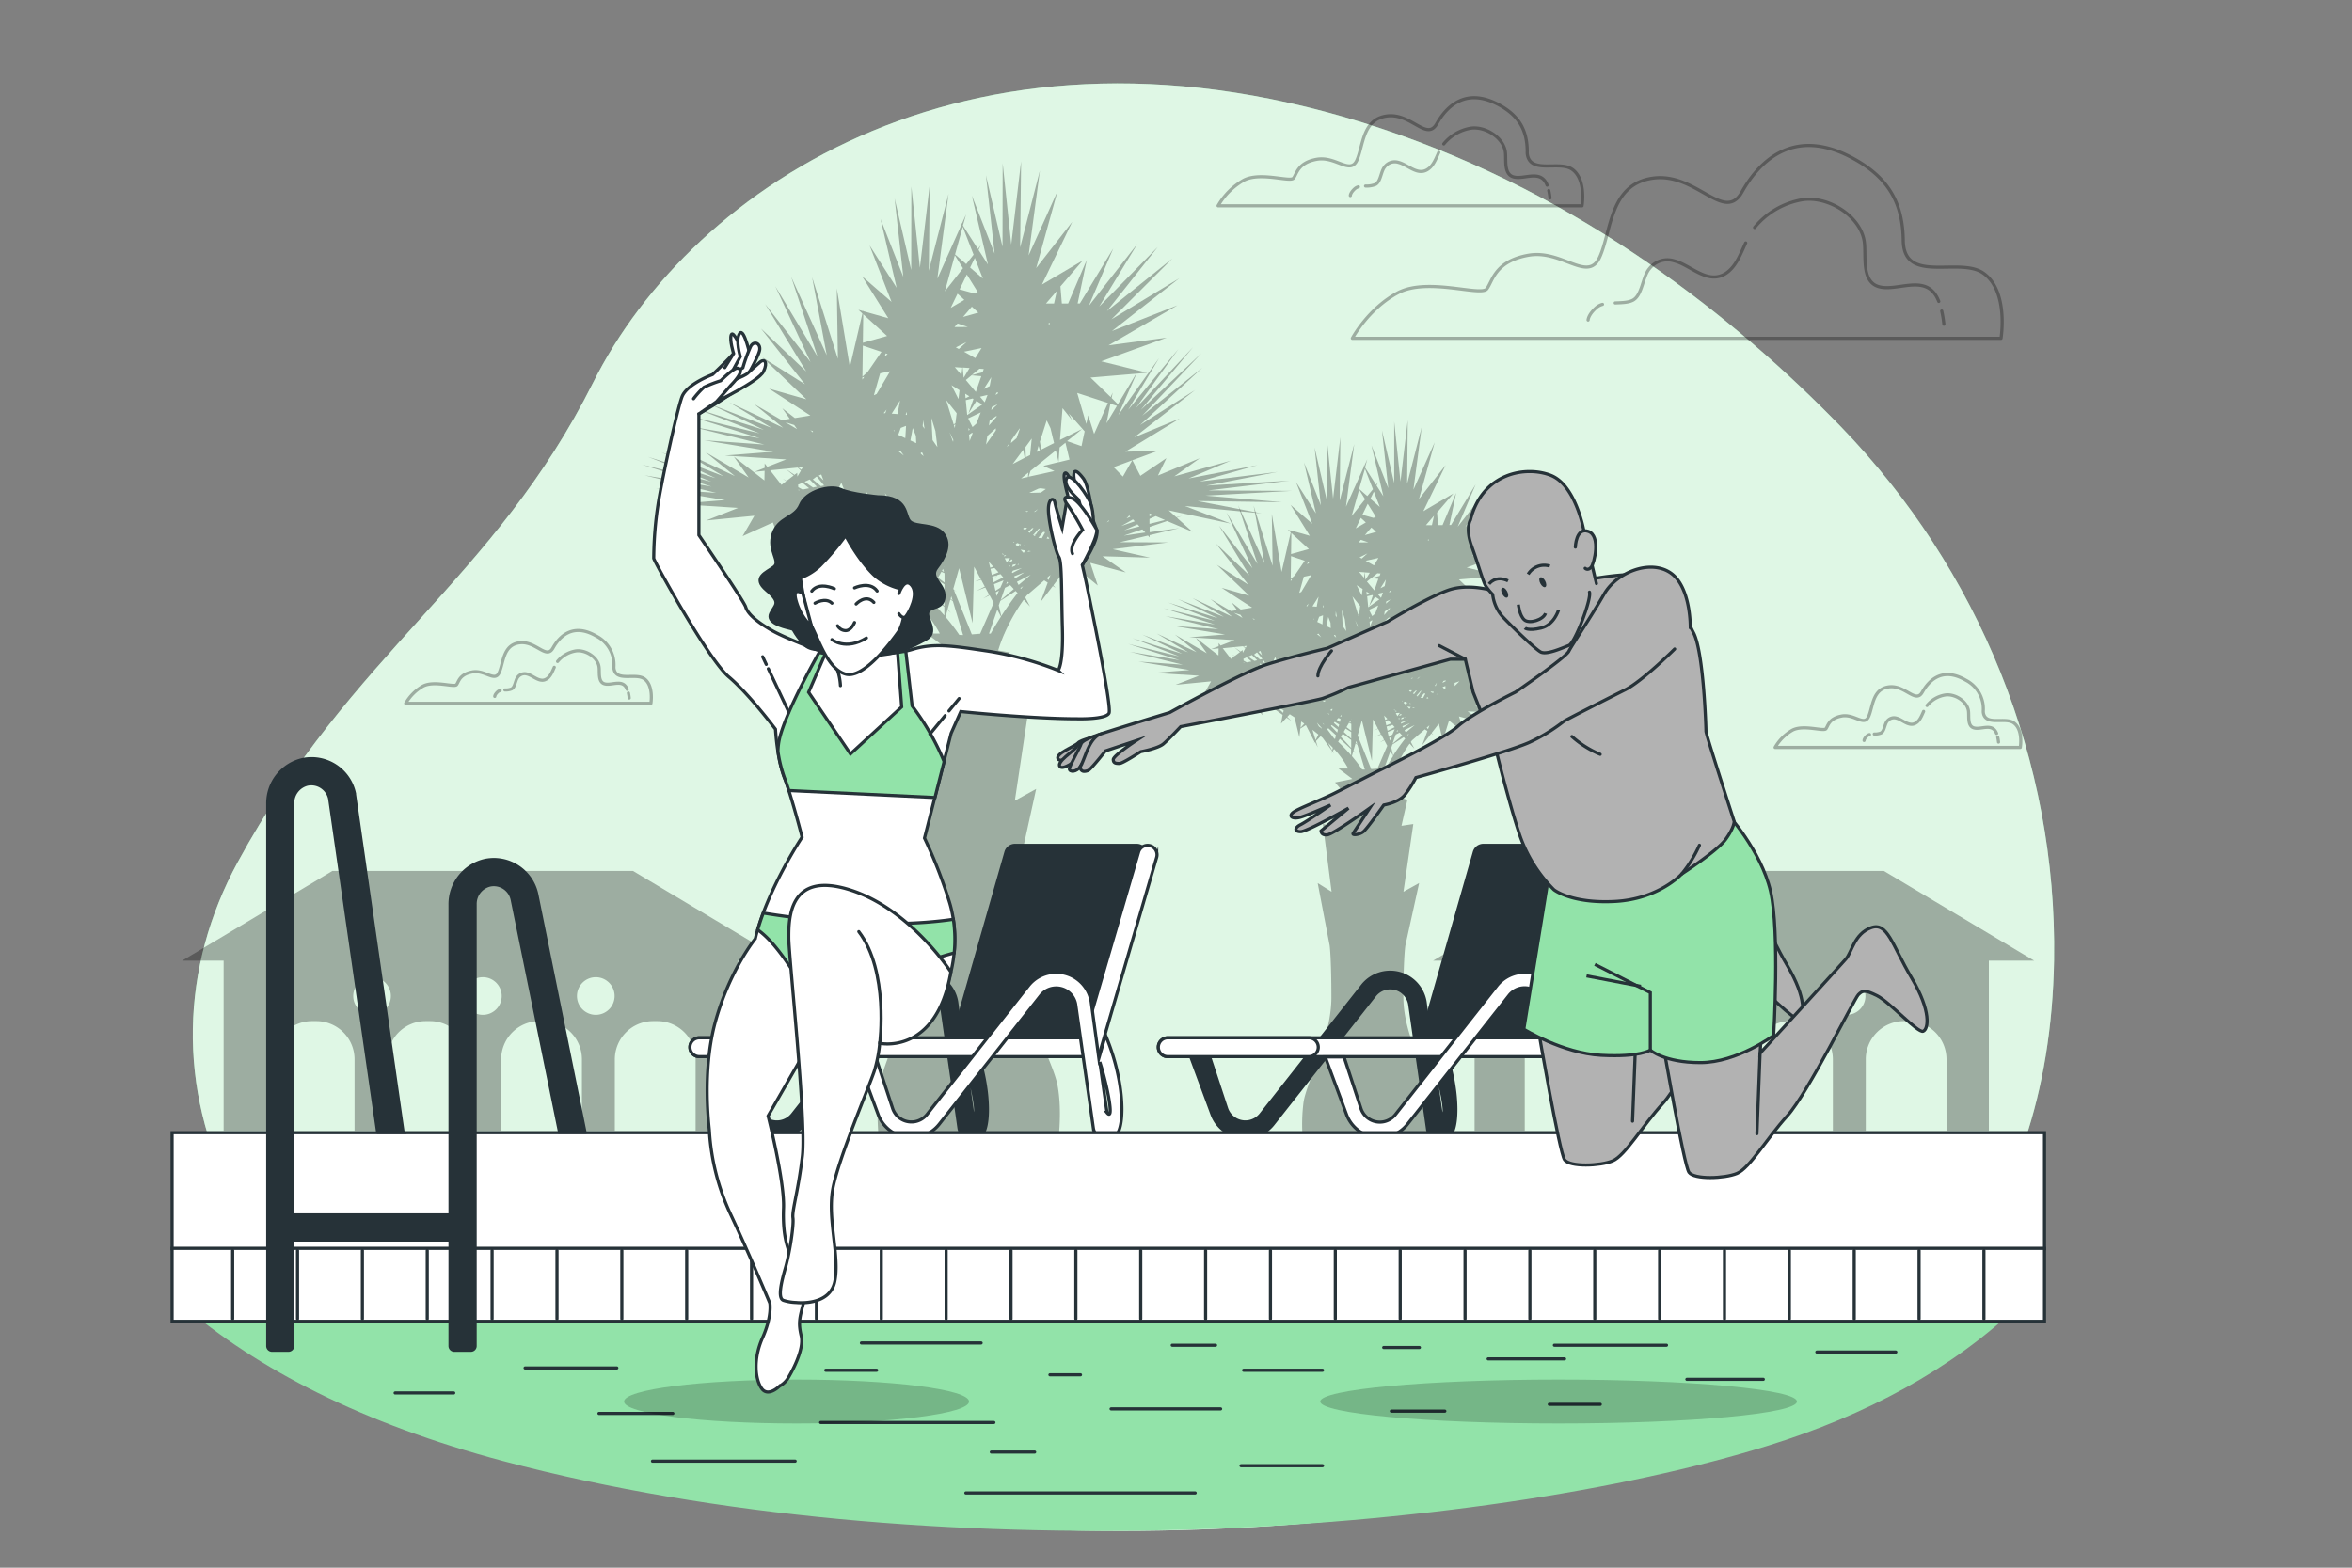 <svg xmlns="http://www.w3.org/2000/svg" viewBox="0 0 750 500"><rect x="0" y="0" width="750" height="500" fill="#808080" stroke="none"/><g id="background-simple"><path d="M655,306.18c1-63.55-24-124.57-67.89-170C553.94,102,504.79,62.42,440.47,41,311.36-2,220.68,59,189.14,122S112.26,208,75.79,275,70.86,430,190.12,466s273,24,354.83-5C605.45,439.55,653.56,392.4,655,306.18Z" style="fill:#92E3A9"></path><path d="M655,306.18c1-63.55-24-124.57-67.89-170C553.94,102,504.79,62.42,440.47,41,311.36-2,220.68,59,189.14,122S112.26,208,75.79,275,70.86,430,190.12,466s273,24,354.83-5C605.45,439.55,653.56,392.4,655,306.18Z" style="fill:#fff;opacity:0.7"></path></g><g id="Clouds"><g style="opacity:0.3"><path d="M487,49a7.62,7.62,0,0,1,0-.85c-.08-6.46-2.48-10.93-8.33-14.33-11-6.37-17.34,0-20.53,5.66S450,35.94,442.2,37s-7.43,9.55-9.55,14.15-6.72-1.41-12.74-.35-6.37,4.6-7.43,6-10.61-2.13-15.92.7a22.08,22.08,0,0,0-8.14,8.14H504.48s1.41-8.49-3.19-11.67C497.17,51.13,487.82,55.7,487,49Z" style="fill:none;stroke:#000;stroke-linecap:round;stroke-linejoin:round"></path><path d="M433.16,59.59a2.58,2.58,0,0,0-1.07.54c-1.5,1.31-1.5,2.25-1.5,2.25" style="fill:none;stroke:#000;stroke-linecap:round;stroke-linejoin:round"></path><path d="M458.79,48.6c-1,2.26-1.94,4.74-4.07,5.73-3,1.42-5.88-1.79-8.69-2.51a4,4,0,0,0-4.45,1.36c-1.26,1.44-1.28,4.72-2.95,5.64a7.51,7.51,0,0,1-3.19.51" style="fill:none;stroke:#000;stroke-linecap:round;stroke-linejoin:round"></path><path d="M493.34,59.05q-.13-.31-.27-.6c-2.23-4.46-7.51-.88-10.75-2.13-2.88-1.11-1.94-5.66-2.32-8-.75-4.61-6.54-8.12-11.06-7.42a14.09,14.09,0,0,0-8.55,5" style="fill:none;stroke:#000;stroke-linecap:round;stroke-linejoin:round"></path><path d="M494.25,63.14a19.15,19.15,0,0,0-.38-2.36" style="fill:none;stroke:#000;stroke-linecap:round;stroke-linejoin:round"></path></g><g style="opacity:0.3"><path d="M607,78.2a14,14,0,0,1-.1-1.51c-.14-11.52-4.41-19.49-14.85-25.55-19.55-11.35-30.9,0-36.57,10.09s-14.51-6.3-28.38-4.41-13.24,17-17,25.22-12-2.52-22.7-.63S476,89.61,474.12,92.13s-18.92-3.78-28.38,1.26-14.51,14.51-14.51,14.51H638.08s2.52-15.13-5.67-20.81C625.06,82,608.4,90.14,607,78.2Z" style="fill:none;stroke:#000;stroke-linecap:round;stroke-linejoin:round"></path><path d="M511,97.07a4.91,4.91,0,0,0-1.92,1c-2.67,2.34-2.67,4-2.67,4" style="fill:none;stroke:#000;stroke-linecap:round;stroke-linejoin:round"></path><path d="M556.66,77.49c-1.84,4-3.46,8.44-7.26,10.22-5.42,2.53-10.49-3.2-15.49-4.49A7.22,7.22,0,0,0,526,85.65c-2.25,2.57-2.29,8.41-5.25,10.06-1.44.8-3.57.83-5.7.91" style="fill:none;stroke:#000;stroke-linecap:round;stroke-linejoin:round"></path><path d="M618.23,96.12q-.22-.56-.48-1.08c-4-8-13.38-1.56-19.16-3.79-5.14-2-3.45-10.09-4.14-14.34-1.34-8.2-11.65-14.47-19.71-13.21a25.11,25.11,0,0,0-15.24,8.86" style="fill:none;stroke:#000;stroke-linecap:round;stroke-linejoin:round"></path><path d="M619.86,103.4a34.84,34.84,0,0,0-.69-4.2" style="fill:none;stroke:#000;stroke-linecap:round;stroke-linejoin:round"></path></g><g style="opacity:0.3"><path d="M195.77,213.1a5.17,5.17,0,0,1,0-.57,10.29,10.29,0,0,0-5.62-9.66c-7.38-4.29-11.68,0-13.82,3.82s-5.48-2.39-10.73-1.67-5,6.44-6.43,9.53-4.53-1-8.59-.23-4.29,3.1-5,4.05-7.15-1.43-10.73.48a14.87,14.87,0,0,0-5.48,5.48h78.19s.95-5.72-2.15-7.87C202.6,214.54,196.31,217.62,195.77,213.1Z" style="fill:none;stroke:#000;stroke-linecap:round;stroke-linejoin:round"></path><path d="M159.48,220.24a1.75,1.75,0,0,0-.72.36c-1,.88-1,1.51-1,1.51" style="fill:none;stroke:#000;stroke-linecap:round;stroke-linejoin:round"></path><path d="M176.75,212.83c-.69,1.52-1.31,3.2-2.74,3.87-2,1-4-1.21-5.86-1.7a2.73,2.73,0,0,0-3,.92c-.85,1-.86,3.18-2,3.8a5.2,5.2,0,0,1-2.15.34" style="fill:none;stroke:#000;stroke-linecap:round;stroke-linejoin:round"></path><path d="M200,219.87a2.87,2.87,0,0,0-.18-.4c-1.5-3-5.06-.59-7.24-1.43-1.94-.75-1.3-3.82-1.57-5.42-.5-3.11-4.4-5.47-7.45-5a9.51,9.51,0,0,0-5.76,3.35" style="fill:none;stroke:#000;stroke-linecap:round;stroke-linejoin:round"></path><path d="M200.64,222.63a13.09,13.09,0,0,0-.26-1.59" style="fill:none;stroke:#000;stroke-linecap:round;stroke-linejoin:round"></path></g><g style="opacity:0.3"><path d="M632.43,227.16a5.1,5.1,0,0,1,0-.57,10.27,10.27,0,0,0-5.61-9.66c-7.39-4.29-11.68,0-13.83,3.82s-5.48-2.39-10.72-1.67-5,6.43-6.44,9.53-4.53-1-8.58-.24-4.29,3.1-5,4.06-7.15-1.43-10.72.47a14.92,14.92,0,0,0-5.49,5.49h78.19s1-5.72-2.14-7.87C639.26,228.59,633,231.67,632.43,227.16Z" style="fill:none;stroke:#000;stroke-linecap:round;stroke-linejoin:round"></path><path d="M596.14,234.29a1.94,1.94,0,0,0-.73.37c-1,.88-1,1.51-1,1.51" style="fill:none;stroke:#000;stroke-linecap:round;stroke-linejoin:round"></path><path d="M613.4,226.89c-.69,1.52-1.3,3.19-2.74,3.86-2,1-4-1.2-5.85-1.69a2.72,2.72,0,0,0-3,.92c-.85,1-.87,3.18-2,3.8a5.17,5.17,0,0,1-2.15.34" style="fill:none;stroke:#000;stroke-linecap:round;stroke-linejoin:round"></path><path d="M636.68,233.93l-.18-.4c-1.51-3-5.06-.59-7.25-1.44-1.94-.74-1.3-3.81-1.56-5.42-.51-3.1-4.4-5.47-7.45-5a9.45,9.45,0,0,0-5.76,3.35" style="fill:none;stroke:#000;stroke-linecap:round;stroke-linejoin:round"></path><path d="M637.29,236.69a12.78,12.78,0,0,0-.26-1.59" style="fill:none;stroke:#000;stroke-linecap:round;stroke-linejoin:round"></path></g></g><g id="Trees"><path d="M492.26,212.64l20.2-1.1-19.52-.13L512,209.12l-19.58,1.17,16.77-3.22-18.38,2.27,13.62-3.85-16.18,3.13,9.93-4.19-13.25,3.72,6-4.26L481.1,208l2-4.08L477,208l-1.89-3.7-2.22,3.87L470.68,206l10.3-3.81-7.58.17,12.81-7.8-10.69,4.41,14.29-11.13L476.87,196l14.65-13.47-14.14,11.27,13.92-14.67L477,192.47l12.28-14.76L475.89,192l10-13.86-11.79,14.28,7.25-12.15-9.62,13.38,4.28-9.72,2.53-.22L467.7,181l15.38-5.54-13.65,1.8,16.23-9.41-15.41,6.05,15.84-12.41-16,9.67,14.33-14.32-15.35,12.36,11.94-15.07-13.76,14,9-14.74L464.83,168l5.72-13.5-7.84,12.93h-.52l2.15-10.25L460,167.48h-1.44l-.32-4,5.23-6.09-9.6,5.65,7.12-14.71-8.5,10.83,5-18.08-6.78,15.1,2.64-19.95-4.64,18.07L448.9,134l-2.32,19.57-2-19.12,0,19.63-3.9-16.81,2,18.43-5.35-13.65,3.79,16.22-2.18-3.41.54-1.11-.69.87-3.52-5.51.72-2.61-1,2.2-.25-.38.2.5-5.74,12.79,2.63-19.95-4.64,18.07.22-20.26-2.32,19.57-2-19.12,0,19.64-3.9-16.82,2,18.43-5.36-13.65,3.8,16.23-6.36-10,5.17,13.28-6.9-6,6.13,9.85-5.89-1.67V169l-.06.25-1.08-.3.95.86-2.92,12.61-3.12-18.51.26,16.55-6.06-19.18,3.45,18.33-8.38-18.44L401,179.9l-9.91-16.47,8.28,17.8-10.65-13.58,9.65,15.83-10.63-10.1,10.3,13.09-10-6.32,10.3,9.84-8.79-2.51,9.73,6.32-3.64.6-2.95-2.3,1.77,2.49-1.9.31-6.54-3.83,6.87,5.6-12.66-5.95,10,6-14.61-5.65,12.73,6.09-15.87-5,14.9,5.83-16.3-4,16.33,5.18-15.76-2.65,16.85,4.13-14.14-1,16.26,2.7-11.36.9,14.42.91-4.46,1.73-.62-.79,0,1-2.4.93,2.39-.23-.05,2.25-7.2-5.63,3.48,4.92-10.15-5.94,6.88,5.6-12.67-5.95,10,6-14.61-5.65L377,208.53l-15.87-5,14.9,5.83-16.3-4,16.33,5.18-15.76-2.66L377.18,212l-14.13-1,16.25,2.7-11.36.9,14.42.91-7.5,2.91,11.33-1.11-2.77,4.88,7.13-3.22,2.45,6.59,2.11-5.2,7.67,7.86-3.24-6.85,4.84,3.35-1.26,1.13,2.22-.47L409,228l-.52,2.8,1.79-1.92,1.58,1.09-1.38-1.31.8-.87,1.53,1,1.54,6.34.29-2.74,1.79-1.13,0,0,2.73,5.32L419,237l.34-.35.87,1.71-.58-2,1.5-1.56.65.56,3,4.18-.18.73.31-.55.5.69-.43-.8.42-.73a29.23,29.23,0,0,1,4.51,6.24h-3.09l4.43,3.32-5.53,1.11,3.32,3.87-5.54,1.66,1.66,8.31-3.32-.56,2.77,21.59-4.43-2.77L424,301.57s.55,3.87.55,16.6-7.75,26.57-8.86,33.21a55.5,55.5,0,0,0,0,14.39h41.82a48.52,48.52,0,0,0,0-14.39c-1.25-6.64-10-20.48-10-33.21s.63-16.6.63-16.6l4.39-19.93-5,2.77,3.14-21.59-3.77.56,1.89-8.31-6.27-1.66,3.76-3.87-2.77-.49a36.26,36.26,0,0,1,1.43-3.89l.08,0h-.06a47,47,0,0,1,4.56-8l1.49,1.62-1.12-2.13.35-.49,4.1-3.53.83.53-1.67,4.54,2.89-3.75.64.41-.52-.56,2.32-3,1.24,5.41,2-6.39,4.92,4-1.76-5.32,8.35,2.26L468,226.9l11.17.33-8.79-2,13.08-1.6-11.38,0,6.6-1.57.4.44v-.53l6.94-1.65-6.95,1V220l4.11-1.4,6,2.53-3.67-3.31,1.27-.44-1.38.35-1.79-1.62.06,0,14.56,3.09-10.8-4.13,18,1.73-15.06-2.9,19.89.27Zm-15.53,7.25-3.58.9,3.11-1.39Zm-2.4-2.57.26.28-.9.4ZM444.24,241l-.59-2.55.36-1,3.61-2.33.45.48C446.6,237.45,445.31,239.31,444.24,241Zm-5,4.14-2,.16-4.21-10.45.77.47-.83-.62-.05-.13,1.36-4.83,3.18,12.91.36-13.23,1.57,2.94-1.39.55,1.46-.43.86,1.61-2.05,1,2.15-.85.91,1.71-1.37.87,1.45-.73.95,1.79Zm-4.9.28a46,46,0,0,0-3.25-4.26l.47-1.65.83.76-.8-.87.66-2.31.58.44,2.4,7.93-.28,0Zm-21.86-33.73.76,1.91-.59,0Zm2.46,1.16.24.17.22.4-.31,0Zm1.89-.82.83,1.2h-.05l-.49-.46Zm.11,4.29-1,.45-.11-.46H417Zm0-23-.37,0,.68-.85Zm-.22,22.6.18.35-1.15-.14-.1-.41Zm3.2.6.17.25-1.25.44-.33-.84.05-.1Zm-1.05-19.1.24-.1-.05.26Zm1.09,4.81.5-.11.83,1.16Zm.61,29.45-.66-1.21,1.61,1.78-.05.09Zm1.12-1.13.5.45-.07.13Zm3.62,4.85-2.09-2.8.34-.35,2.46,2.25-.32,1.25Zm-2.08-8,.72.34-.08.15Zm3.43,9.23.58-1,3.59,3.27v2A54.26,54.26,0,0,0,426.68,236.56ZM443,196.82l0,.52-2.29,3.27.31-2Zm-1.62-.66.18-1.15,1.62-1.12v.24Zm.3,33.43-.32-1.38,1,1-.17.19Zm.12.26-.05.06v0Zm.58-.53,0,.05-.13,0Zm-2-38.62-1.11-1.31L441,189Zm-2.91,7.12.11.14-.71,1.82-.13-1.46Zm-.83-.49-.06-.61.31.38Zm.91-.83-1-2,2.94-1.4-1,2.63Zm-1.26-2.82-.33-3.51,1.63-.39.19.12-1.19,3.43,1.89-3,1.36.85Zm-2.9-11.27,1.77.12-.21,1.73Zm1.11,5.43-.26,2.07-1.64-3.26ZM433.23,173l.71-.83,2.41.81Zm1,5.14-.69-.38,2.51-1.25Zm1.6,11.61-.1-1.06,1,.62Zm2.42-1.45-2.37-2.81,1.34-1.09,2.31.2Zm-2.84-3.36,0-.06-.22-2.32,1.6.11Zm.06-6.1,4.08-.89-1.41,2.38Zm-.25-8.18,2.08-2.41,1.53,1.4Zm2.78-5.48-3.57-1,1.7-3.51,2.56,4.11Zm-2.47,1.45-3.2,1.88,1.61-3.33Zm-1.8,26.66-.3,2.36-.4.28-1.77-5.72Zm-.33,2.64-.11.86-.22-.7Zm-.46,3.64,0,.45-.83-2.26Zm-.15,37.77-.48-.43.17-.6ZM430.9,231l0,2.07-1.53-1.15.8-1.39.71.33Zm-.6-.74.25-.43.21.71Zm-1.21,2.11,1.79,1.11v2.11l-2.39-2.15Zm1.78,3.64,0,2.55L427.57,235l.6-1Zm15.06-6.92.4-.07-.2.46Zm1.08-5.64.31.11-.11.12Zm1,1.13-.43-.47.35-.34.59.19-.26.6Zm3.81-2.61-.13-.08,1.35-1.53.22,0-.85,1.28Zm.49-.16-.22.33-.26-.17Zm-.44-5.35,1-.69-.6.6Zm2.1,4.78.37-.13.14.21-.7,1.31-.83-.08Zm-.45-9.33-2.74.07,2.15-1,.5-.11,1.25.19Zm-2.05,8.35.31,0-.87,1.12-.36-.23Zm-5.91,12.61.24.27-.43.27Zm1.06-2.47,0,0v0Zm-.32,3.27.84.92-3.08,2.59,1-2.89Zm.51-2.85-.11-.2.25-.32,2.11-.62Zm1.19-1.88.21-.27.18.12Zm2.27-8.75-.46.51-.5-.32.28-.24Zm-.41-3.86.7-.14-.3.26Zm.12,8.11-.59,0,.16-.18Zm-.12,1.07-.34.51-.16,0-.62-.68Zm-.13,5.11-.16.1,0-.05Zm-.25.1-.05.09-2,1.26-.24-.46Zm1.64.52-2.84,2.39-.4-.76Zm-.72-5.39.19-.25.63.09Zm.08-17.61-1.61.35,1.72-1.38ZM448.67,224l.21.07-.37.48h0Zm-.93,4.76-.27.41-.69.27.19-.54ZM444,234.29l-1.15.73-.36-1.55,2.26-.89ZM443,235.37l.76-.39-.56,1.28Zm5.87-.77-.12-.23.64-.41C449.16,234.17,449,234.38,448.82,234.6Zm6-11.87.29-.45.35.52Zm1.33-2,.1-.15.86.05-.16.44Zm1.61-1.94-.28-.08.65-1Zm.38,2.4,0,.35-.13-.05ZM461,217l0,.26-1.05.54.33-.62Zm-1.26-17.19,3.58-2.89.53.6-.77,3.48Zm1.17,19,0,.89-.6-.19-.3-.38Zm2.94,0,0-1,1.55-.53ZM469,195.6l.91-4.6,1.55.5Zm7-11.66-4.3,7.18-1.51-1.46.25-1.26-.47,1-4.74-4.59Zm-6.65,6.88-3.26,7.28-1.36-4.33-.45,2-2.14-7.3ZM458.62,192l2.27,2.83-.81-1.6,3.23,3.63-5.24,2.65Zm-.68,9.24,1.37-1.11.95,4-2.58.64Zm-.67-36.75-.66,3h-1.9ZM455.62,172l-.12.56h0l-.21-.37Zm-.76,23,.9,1.84.84,3.5-3,1.53-.31-1.86ZM453,201l.31,1-.76.38Zm1.06,3.5,0,.07v-.08l3-2.42.66,2.75-3.58.88,2.6,1.22-6.07,1.33.44-1.37Zm-2.6-5.22-.38,3.88-1,.51-.11-2.38Zm-2,2.63.32,1.89-2.83,1.43h0Zm-2.79-2.26,1.94-2.78,0,.2-.71,2.11-1.31,1.15Zm0,28,.24.16-.12.29-.7.2Zm-.34-.22-.74,1-.5-1,1.13-.07Zm-.3-26.86v.25l-.48.42Zm-.93,26.08.32.2-.58.11,0,0Zm-.28-.19-.15.17-.21-.4Zm-.08,5.46-2.28,1.16-.31-1.34,1.08-.32-.59.77.71-.8.71-.21Zm-2.68-.57-.31-1.38.09-.1.86-.16.93,1Zm1.07-42.85.38-.09,0,.23-.56.39Zm.2,2.73v.05l-1.39,1.26.11-.7Zm-2.73-9.56h0Zm1.34,3.16-.39,2.1-1.36.68Zm-2-1.15-2.59.69,1.85-1.53,1,.07Zm.05-22-3-2.6,1.1-2.27Zm-4.74-12.19,2.55,6.55L436,158.21l-2.61-2.27Zm-1.85,6.68,1.9,3.06L431,164.61Zm-2.42,73.27-.05-.11.05-.08Zm-2.15-31.94.45,3.78-1.13-1.63-.26-5.22Zm-1,30.42-.08.33-.16-.07Zm-.27.28.18.07-.08.34-.31-.18Zm-.08,1.09-.25,1-1-.73.56-.58Zm-1.51-34.37.34,2-.43-.63Zm-.52,7.6.32,0,.32.82-.66-.55Zm.18,27.7,1.4.86-.21.81-1.5-1.35Zm1,2.52-.23.91-2-2.14.25-.26Zm-1.68-6.58-.32.59-.46-.29.58-.36Zm-1.39-29.38.71,1.82.09,1.73-1.38-.64Zm-.86,26.67-.33.36-.61-.22.46-.15ZM422,193l.07.18,0,.48-.27,0Zm-.12,3.24-.18,2.89-1.58-.73-.07-.06.59-1.62Zm-1.42-5.93-.59,3.19-1.36-.1Zm-2.33-6.88-3.17,5.35-.65.31,1.44-5.14ZM416.83,180l.22-.78.47.16Zm-5.05-10,5.59,5.12-5.68,1.59Zm-.1,7.37,4.38,1.48-3.25,4.73-1.23,1.1Zm-.1,7.46.43-.09-.43.64Zm-1.35,29h-.14l-.36-.56.46-.11Zm-.51-1.51.44.45V213h-.53Zm-.18,12.84v.07l-1.08-.48.22,0Zm-2.69-3.06.12,0,.23.1-.07.06Zm-.22-12.56L408,213h-.07l-1.85-2.23Zm-1.06,2.23.54.85-.64-.63Zm-2.6-1.09.16.21.31.81-.84-.69Zm.32,2.27h-.09l-1.58-1.08.31-.27Zm-1.37-5.34.51,1.39-1.13-1.11Zm-1.07.48,1.72,2.1-.77.16-1.91-1.57.81-.62Zm.65,4.86h-.8l-.18-.1.41-.36ZM400,197.43v.29l-.63-.49Zm-.25,11.19h0ZM397.56,206l-.35.62-.64-.52Zm-4.12-10.57,2.1.65.68,1Zm2.8,11.9-.63.48-2.06-1.4,1.87,1.55-1.66,1.26-.91-.49.82.56-1.13.87-2.64-3.41,6.48-.64.71.71-.79,1.39Zm.32,4.14,0-.22.25.17Zm1-.2-1-.56-.05-.58,1-.47,1.56,1.3Zm.45-1.83,1.19-.54,1.7,1.69-.92.19Zm5.52,12.54,2.51,1.35-.33.3-.79-.32Zm5.64,5.38-2.33-2.22c.79.44,1.62.91,2.48,1.42Zm5.54,4.76.21-2c.33.23.66.45,1,.69Zm4.8,3.94-1-3.3c.65.5,1.28,1,1.91,1.53Zm5.31,3.32L423.51,237q.78.73,1.5,1.5Zm16.55,5.77,2-5.62.86,1.62c-1,1.57-1.82,2.95-2.41,4Zm14-12.6-.43-.46.88-.75Zm14.17-13.82-.5.28.53-.54Zm5.67-.44.43.45-3.17,1.11Zm-2.14,3.82,4.33-1.48.73.78Zm6-5.23.85.36-.84.3Zm0,2.46v-1.16l1.48-.66,2.17.92Z" style="opacity:0.3"></path><path d="M384.42,158.07l27.4-1.5-26.47-.16,25.86-3.11-26.55,1.58,22.74-4.36-24.93,3.07,18.47-5.22L379,152.61l13.47-5.68-18,5,8.11-5.78-13.33,5.51,2.7-5.54-8.31,5.64-2.57-5-3,5.24-2.94-3,14-5.18-10.27.24,17.36-10.59-14.5,6,19.39-15.09-17.55,11.17,19.86-18.27-19.17,15.29,18.87-19.91-19.34,18.07,16.65-20-18.2,19.4,13.53-18.8-16,19.36,9.84-16.48-13,18.16,5.8-13.19,3.43-.3-14.66-3.64L372,107.7l-18.52,2.44,22-12.77-20.9,8.21,21.48-16.84-21.64,13.11,19.43-19.41L353,99.2l16.2-20.44-18.67,19,12.18-20-15.51,19.8L355,79.24,344.34,96.79h-.71l2.92-13.9L340.6,96.81h-2l-.45-5.46,7.11-8.26-13,7.66,9.66-20L330.42,85.5,337.22,61,328,81.46,331.6,54.4l-6.3,24.51.31-27.47L322.46,78l-2.73-25.94-.05,26.63-5.28-22.8,2.76,25L309.9,62.36l5.14,22-3-4.64.72-1.5-.93,1.19-4.77-7.48,1-3.54-1.34,3-.33-.52.26.68L298.9,88.89l3.57-27.06-6.29,24.51.3-27.47-3.15,26.54-2.72-25.93-.05,26.63L285.27,63.3l2.77,25-7.27-18.52,5.15,22-8.63-13.5,7,18-9.36-8.13,8.33,13.35-8-2.26v-.35l-.08.33-1.45-.41L275,100l-4,17.1L266.84,92l.35,22.45-8.22-26,4.67,24.86-11.35-25,8.38,25.38L247.23,91.32l11.22,24.14L244,97l13.09,21.48-14.43-13.7,14,17.76L243.13,114l14,13.35-11.92-3.4,13.2,8.58-4.95.8-4-3.12,2.39,3.38-2.58.42-8.87-5.19,9.33,7.6-17.17-8.08,13.56,8.15-19.81-7.66,17.26,8.26L222,130.3l20.21,7.9-22.11-5.43,22.16,7-21.38-3.6,22.85,5.61-19.17-1.36,22,3.66-15.41,1.22,19.57,1.23-6.06,2.36-.83-1.08,0,1.41-3.26,1.27,3.24-.32-.06,3.05L234,145.62l4.72,6.67L225,144.23l9.33,7.6-17.17-8.08,13.56,8.14-19.81-7.65,17.26,8.26-21.53-6.79,20.21,7.91-22.11-5.43,22.16,7-21.38-3.6,22.85,5.61-19.17-1.36,22,3.66-15.41,1.22L235.36,162l-10.18,4,15.38-1.51L236.79,171l9.67-4.36,3.32,8.94,2.87-7.06,10.4,10.66-4.39-9.28,6.57,4.54L263.51,176l3-.63,5,3.45-.7,3.8,2.42-2.61,2.14,1.49-1.87-1.78,1.09-1.18c.69.43,1.38.86,2.07,1.32l2.09,8.6.39-3.73,2.44-1.53,0,0,3.69,7.2-.35.67.45-.48,1.19,2.32-.79-2.73,2-2.12.87.76,4.09,5.67-.25,1,.43-.75.68.94-.6-1.08.57-1a39.92,39.92,0,0,1,6.13,8.47h-4.19l6,4.5-7.51,1.5,4.5,5.26-7.5,2.25,2.25,11.26-4.51-.75,3.76,29.28-6-3.75,5.26,27s.75,5.25.75,22.52-10.51,36-12,45,0,19.52,0,19.52h56.72s1.7-10.51,0-19.52-13.61-27.77-13.61-45,.85-22.52.85-22.52l5.95-27-6.8,3.75L328,226.13l-5.1.75,2.55-11.26-8.5-2.25,5.1-5.26-3.75-.66a47.55,47.55,0,0,1,1.94-5.27l.11-.07h-.08a62.32,62.32,0,0,1,6.18-10.86l2,2.19-1.52-2.89.48-.66,5.56-4.78,1.12.71L331.81,192l3.91-5.09.87.56-.71-.77,3.16-4.1,1.67,7.35,2.66-8.67,6.68,5.45-2.39-7.22L359,182.57l-7.43-5.16,15.16.44-11.93-2.69L372.54,173l-15.43-.07,8.94-2.12.55.59v-.72l9.41-2.24-9.42,1.3,0-1.67,5.58-1.9,8.09,3.44-5-4.5,1.72-.59-1.86.47-2.43-2.19.08,0L392.5,167l-14.65-5.61,24.45,2.35-20.42-3.94,27,.37Zm-21.07,9.84-4.86,1.21,4.23-1.89Zm-3.26-3.5.36.38-1.22.55ZM319.28,196.5l-.79-3.45.49-1.4,4.89-3.16.61.66C322.49,191.71,320.74,194.24,319.28,196.5Zm-6.73,5.62-2.66.21-5.71-14.17,1,.64-1.13-.84-.06-.17,1.85-6.56,4.3,17.51.49-18,2.13,4-1.88.75,2-.57,1.16,2.18-2.78,1.41,2.92-1.15,1.24,2.31-1.86,1.19,2-1,1.3,2.42Zm-6.65.38a63,63,0,0,0-4.4-5.77l.63-2.24,1.13,1-1.09-1.18.89-3.14.8.6,3.24,10.76-.38,0Zm-29.65-45.75,1,2.6-.8.07Zm3.34,1.58.32.22.3.55-.42,0Zm2.57-1.12,1.12,1.63h-.07l-.66-.63Zm.14,5.82-1.4.62-.15-.63h1.54Zm0-31.25-.51,0,.92-1.16ZM282,162.44l.25.47-1.56-.19-.13-.56Zm4.34.82.24.33-1.7.6-.44-1.14.06-.14Zm-1.42-25.92.33-.13-.06.35Zm1.48,6.53.68-.15,1.13,1.58Zm.83,39.95-.9-1.65,2.19,2.41-.07.13C288,184.41,287.63,184.11,287.21,183.82Zm1.51-1.55.69.63-.09.17Zm4.91,6.59-2.83-3.8.46-.48,3.35,3-.44,1.7ZM290.82,178l1,.45-.11.2Zm4.65,12.51.79-1.37,4.87,4.43,0,2.72A71.3,71.3,0,0,0,295.47,190.51Zm22.07-53.9,0,.7-3.11,4.45.42-2.72Zm-2.2-.9.24-1.56,2.2-1.51,0,.32Zm.4,45.35-.43-1.87,1.31,1.42-.22.25Zm.18.35-.08.09v-.07Zm.78-.72.06.07-.19.05ZM314,128.3l-1.49-1.77,2.4-.57ZM310,138l.15.19-.95,2.47-.19-2Zm-1.12-.67-.07-.82.41.51Zm1.24-1.12-1.39-2.77,4-1.9-1.38,3.56Zm-1.7-3.83-.46-4.76,2.22-.52.24.15-1.61,4.66,2.57-4.06,1.84,1.16Zm-3.95-15.28,2.41.16-.29,2.34Zm1.51,7.36-.35,2.81-2.22-4.42Zm-1.62-20.15,1-1.13,3.26,1.1Zm1.38,7-.94-.52,3.4-1.7ZM307.91,127l-.14-1.43,1.34.83Zm3.27-2-3.2-3.8,1.81-1.49,3.13.27Zm-3.84-4.56-.06-.07-.3-3.15,2.18.15Zm.07-8.27L313,111,311,114.22Zm-.32-11.08,2.81-3.28,2.07,1.9Zm3.76-7.45L306,92.29l2.3-4.75,3.47,5.58Zm-3.35,2-4.34,2.55,2.18-4.52Zm-2.44,36.15-.4,3.2-.55.39-2.4-7.77Zm-.45,3.59-.15,1.16-.29-.95Zm-.62,4.93-.08.62-1.12-3.07Zm-.21,51.23-.65-.58.23-.81ZM301.19,183l0,2.82-2.08-1.57,1.08-1.88,1,.45Zm-.81-1,.33-.57.29,1Zm-1.64,2.87,2.43,1.5,0,2.86-3.24-2.91Zm2.41,4.93,0,3.47-4.45-4.81.82-1.43Zm20.43-9.38.55-.1-.28.62Zm1.46-7.65.43.14-.15.17Zm1.41,1.53-.59-.64.47-.47.8.27-.35.81Zm5.16-3.55-.18-.1,1.84-2.07.29,0-1.15,1.74Zm.67-.21-.3.45-.36-.23Zm-.6-7.26,1.32-.93-.81.81Zm2.84,6.48.51-.17.19.28-1,1.79-1.12-.11Zm-.61-12.65-3.71.1,2.91-1.35.68-.14,1.7.25Zm-2.78,11.33.42,0-1.17,1.51-.49-.31Zm-8,17.11.33.36-.59.37Zm1.44-3.36,0,0,0,0Zm-.44,4.44,1.14,1.24-4.17,3.52,1.36-3.91Zm.69-3.86-.14-.28L323,182l2.87-.84Zm1.62-2.56.28-.36.25.15Zm3.08-11.87-.62.7-.68-.43.38-.33Zm-.56-5.23.95-.18-.4.35Zm.16,11-.8.06.22-.25Zm-.16,1.45-.46.69-.21,0-.85-.93Zm-.17,6.93-.22.14.05-.07Zm-.35.14-.07.13-2.66,1.7-.33-.63Zm2.22.7-3.85,3.24-.53-1Zm-1-7.31.26-.33.86.11Zm.12-23.89-2.19.48,2.33-1.88Zm-2.5,21.38.28.09-.51.65h0ZM324,179.92l-.37.55-.92.37.25-.73Zm-5,7.51-1.56,1-.48-2.12,3.05-1.2Zm-1.45,1.47,1-.53-.75,1.73Zm8-1.05-.16-.31.87-.56Zm8.19-16.09.4-.62.47.71Zm1.8-2.74.14-.21,1.16.07-.2.59Zm2.18-2.64-.37-.11.89-1.34Zm.52,3.26,0,.48-.17-.07ZM342,164l0,.35-1.43.74.45-.85Zm-1.71-23.31,4.86-3.93.72.81-1,4.72Zm1.59,25.8-.06,1.21-.81-.25-.4-.52Zm4-.05,0-1.34,2.1-.72ZM352.84,135l1.23-6.23,2.1.67Zm9.47-15.81-5.84,9.74-2-2,.34-1.71-.64,1.42-6.43-6.22Zm-9,9.33-4.42,9.87L347,132.47l-.61,2.74-2.9-9.89Zm-14.49,1.66,3.07,3.84-1.09-2.18,4.37,4.93L338,140.31Zm-.93,12.52,1.86-1.5,1.29,5.38-3.5.86ZM337,92.81l-.89,4h-2.58Zm-2.23,10.1-.17.75h0l-.29-.51Zm-1,31.17,1.21,2.49,1.14,4.75-4.1,2.07-.42-2.52Zm-2.6,8.13.42,1.39-1,.53Zm1.44,4.75,0,.09,0-.1,4.07-3.29.89,3.73-4.85,1.2,3.53,1.65L328,152.05l.6-1.87ZM329,139.87l-.53,5.27-1.37.69L327,142.6Zm-2.7,3.57.44,2.57L322.92,148h0Zm-3.78-3.06,2.64-3.77,0,.27-1,2.87-1.79,1.55Zm0,38,.34.21-.17.39-.95.28Zm-.46-.3-1,1.29-.68-1.3,1.54-.08Zm-.4-36.44,0,.35-.66.57ZM320.4,177l.43.28-.78.15,0,0Zm-.39-.25-.2.23-.28-.54Zm-.1,7.41-3.09,1.57-.42-1.82,1.47-.42-.81,1,1-1.09,1-.28Zm-3.63-.78-.43-1.87.13-.13,1.17-.21,1.26,1.37Zm1.45-58.12.51-.12,0,.31-.76.53ZM318,129v.06l-1.89,1.71.15-.94Zm-3.71-13v0h0Zm1.82,4.29-.53,2.85-1.85.92Zm-2.77-1.56-3.51.93,2.52-2.07,1.35.1Zm.08-29.88-4.06-3.52,1.49-3.08ZM307,72.34l3.46,8.89-2.36,3-3.55-3.08Zm-2.52,9.07,2.59,4.15-5.78,7.37Zm-3.28,99.37-.06-.15.06-.11Zm-2.92-43.32.63,5.13-1.54-2.22L297,133.3Zm-1.4,41.27-.11.44-.22-.09Zm-.36.38.24.09-.12.47-.41-.26Zm-.11,1.47-.35,1.35-1.31-1,.75-.79ZM294.36,134l.46,2.77-.59-.85Zm-.7,10.32.43.05.43,1.1-.89-.74Zm.23,37.56,1.9,1.17-.28,1.1-2-1.83Zm1.33,3.42-.32,1.23-2.69-2.9.34-.35Zm-2.29-8.92-.42.79-.63-.38.78-.49Zm-1.88-39.86,1,2.47.12,2.35-1.86-.86Zm-1.17,36.18-.44.49-.83-.29.62-.21Zm-.8-41.27.09.24,0,.65-.37,0Zm-.16,4.4-.24,3.92-2.14-1-.11-.09.8-2.19ZM287,127.73l-.8,4.33-1.85-.13Zm-3.16-9.32-4.3,7.25-.88.42,2-7Zm-1.72-4.69.29-1,.64.21Zm-6.85-13.5,7.59,6.94-7.71,2.16Zm-.13,10,5.94,2-4.41,6.41-1.67,1.5ZM275,120.33l.59-.12-.6.86Zm-1.83,39.37H273l-.5-.76.63-.15Zm-.69-2,.59.61,0,.28h-.72Zm-.25,17.42,0,.09-1.46-.66.3-.06Zm-3.65-4.16.17,0,.31.14-.1.09Zm-.29-17,1.83,4.65H270l-2.52-3Zm-1.44,3,.73,1.17-.88-.86Zm-3.53-1.46.22.27.41,1.11-1.13-.94Zm.44,3.08h-.13L261.48,157l.42-.37Zm-1.87-7.25.7,1.89-1.53-1.52Zm-1.45.65,2.34,2.85-1,.22-2.59-2.14,1.1-.84Zm.88,6.59h-1.08l-.24-.13.56-.5Zm-2.1-21.07v.4l-.85-.67Zm-.34,15.19h0ZM256,149l-.48.84-.87-.71Zm-5.6-14.35,2.85.9.93,1.31Zm3.8,16.15-.86.65-2.79-1.9,2.54,2.1-2.25,1.72-1.24-.68,1.12.77-1.53,1.18L245.58,150l8.8-.87,1,1L254.27,152Zm.43,5.61,0-.29.34.23Zm1.32-.26-1.4-.76-.06-.8,1.39-.62,2.12,1.76Zm.61-2.49,1.62-.73,2.31,2.29-1.26.26Zm7.49,17,3.41,1.82-.46.4-1.07-.43Zm7.65,7.29-3.16-3c1.07.59,2.2,1.24,3.36,1.93Zm7.51,6.46.29-2.72,1.33.93Zm6.52,5.33-1.29-4.46c.87.67,1.73,1.36,2.58,2.06Zm7.2,4.51-1.74-3.19c.7.67,1.38,1.35,2,2Zm22.44,7.83,2.64-7.62,1.18,2.19c-1.37,2.13-2.47,4-3.28,5.43Zm19-17.09-.58-.63,1.18-1Zm19.21-18.75-.67.39.72-.74Zm7.7-.59.58.61-4.31,1.51Zm-2.91,5.18,5.88-2,1,1Zm8.17-7.09,1.15.49-1.14.4Zm0,3.34v-1.58l2-.9,2.94,1.25Z" style="opacity:0.3"></path></g><g id="Buildings"><path d="M249.75,306.39l-47.91-28.61H106L58.1,306.39H71.31v54.28h16v-22.8a12.2,12.2,0,0,1,12.21-12.2h1.34a12.2,12.2,0,0,1,12.2,12.2v22.8h10.5v-22.8a12.2,12.2,0,0,1,12.2-12.2h1.35a12.2,12.2,0,0,1,12.2,12.2v22.8h10.5v-22.8a12.2,12.2,0,0,1,12.2-12.2h1.34a12.2,12.2,0,0,1,12.21,12.2v22.8h10.49v-22.8a12.21,12.21,0,0,1,12.21-12.2h1.34a12.21,12.21,0,0,1,12.21,12.2v22.8h13.5V306.39ZM118.64,323.67a6,6,0,1,1,6-6A6,6,0,0,1,118.64,323.67Zm35.34,0a6,6,0,1,1,6-6A6,6,0,0,1,154,323.67Zm36,0a6,6,0,1,1,6-6A6,6,0,0,1,190,323.67Z" style="opacity:0.3"></path><path d="M648.63,306.39l-47.91-28.61H504.89L457,306.39h13.21v54.28h16v-22.8a12.21,12.21,0,0,1,12.21-12.2h1.34a12.21,12.21,0,0,1,12.21,12.2v22.8h10.49v-22.8a12.21,12.21,0,0,1,12.21-12.2H536a12.21,12.21,0,0,1,12.21,12.2v22.8h10.49v-22.8a12.21,12.21,0,0,1,12.21-12.2h1.34a12.21,12.21,0,0,1,12.21,12.2v22.8h10.49v-22.8a12.2,12.2,0,0,1,12.21-12.2h1.34a12.2,12.2,0,0,1,12.2,12.2v22.8h13.5V306.39ZM517.52,323.67a6,6,0,1,1,6-6A6,6,0,0,1,517.52,323.67Zm35.33,0a6,6,0,1,1,6-6A6,6,0,0,1,552.85,323.67Zm36,0a6,6,0,1,1,6-6A6,6,0,0,1,588.85,323.67Z" style="opacity:0.3"></path></g><g id="Chairs"><path d="M459,330.16l-2.13,7.37-2.44-18a11.3,11.3,0,0,0-20-5.17l-32.36,41.07a6.32,6.32,0,0,1-10.92-1.82l-5.43-16.51h-6l6.72,18.16A11.31,11.31,0,0,0,406,358.51l32.37-41.06a6.3,6.3,0,0,1,11.15,2.83l5.65,39.52a4.22,4.22,0,0,0,3.31,3.47,3.94,3.94,0,0,0,.9.1,4.14,4.14,0,0,0,3.46-1.85C465.2,358,465,344.39,459,330.16Zm.49,24.71-2.31-16.16C459.43,345.72,462,358,459.49,354.87Z" style="fill:#263238;stroke:#263238;stroke-miterlimit:10"></path><path d="M497.42,334H452.36l17.77-62.2a3,3,0,0,1,2.89-2.18h38.81a3,3,0,0,1,2.89,3.83Z" style="fill:#263238;stroke:#263238;stroke-miterlimit:10"></path><path d="M512.44,271.79,495.15,331H372.36a3,3,0,0,0-3,3h0a3,3,0,0,0,3,3H499.68l18.52-63.54a3,3,0,0,0-2.88-3.84h0A3,3,0,0,0,512.44,271.79Z" style="fill:#fff;stroke:#263238;stroke-miterlimit:10"></path><path d="M417.37,331h-45a3,3,0,0,0-3,3h0a3,3,0,0,0,3,3h45a3,3,0,0,0,3-3h0A3,3,0,0,0,417.37,331Z" style="fill:#fff;stroke:#263238;stroke-miterlimit:10"></path><path d="M501.9,330.16l-2.13,7.37-2.44-18a11.3,11.3,0,0,0-20-5.17L445,355.42A6.33,6.33,0,0,1,434,353.6l-5.42-16.51h-6l6.72,18.16a11.31,11.31,0,0,0,19.56,3.26l32.37-41.06a6.3,6.3,0,0,1,11.15,2.83L498,359.8a4.22,4.22,0,0,0,3.31,3.47,3.94,3.94,0,0,0,.9.1,4.11,4.11,0,0,0,3.45-1.85C508.09,358,507.89,344.39,501.9,330.16Zm.48,24.71-2.31-16.16C502.33,345.72,504.84,358,502.38,354.87Z" style="fill:#fff;stroke:#263238;stroke-miterlimit:10"></path><path d="M309.63,330.16l-2.13,7.37-2.44-18a11.3,11.3,0,0,0-20-5.17l-32.36,41.07a6.32,6.32,0,0,1-10.92-1.82l-5.43-16.51h-6L237,355.25a11.31,11.31,0,0,0,19.56,3.26L289,317.45a6.3,6.3,0,0,1,11.15,2.83l5.65,39.52a4.22,4.22,0,0,0,3.31,3.47,3.94,3.94,0,0,0,.9.1,4.11,4.11,0,0,0,3.45-1.85C315.82,358,315.62,344.39,309.63,330.16Zm.48,24.71-2.31-16.16C310.06,345.72,312.57,358,310.11,354.87Z" style="fill:#263238;stroke:#263238;stroke-miterlimit:10"></path><path d="M348,334H303l17.77-62.2a3,3,0,0,1,2.89-2.18h38.81a3,3,0,0,1,2.88,3.83Z" style="fill:#263238;stroke:#263238;stroke-miterlimit:10"></path><path d="M363.07,271.79,345.78,331H223a3,3,0,0,0-3,3h0a3,3,0,0,0,3,3H350.31l18.52-63.54a3,3,0,0,0-2.88-3.84h0A3,3,0,0,0,363.07,271.79Z" style="fill:#fff;stroke:#263238;stroke-miterlimit:10"></path><path d="M268,331H223a3,3,0,0,0-3,3h0a3,3,0,0,0,3,3h45a3,3,0,0,0,3-3h0A3,3,0,0,0,268,331Z" style="fill:#fff;stroke:#263238;stroke-miterlimit:10"></path><path d="M352.53,330.16l-2.13,7.37-2.44-18a11.3,11.3,0,0,0-20-5.17l-32.37,41.07a6.32,6.32,0,0,1-10.92-1.82l-5.43-16.51h-6l6.71,18.16a11.32,11.32,0,0,0,19.57,3.26l32.37-41.06A6.3,6.3,0,0,1,343,320.28l5.65,39.52a4.22,4.22,0,0,0,3.3,3.47,4.15,4.15,0,0,0,4.36-1.75C358.72,358,358.52,344.39,352.53,330.16Zm.48,24.71-2.31-16.16C353,345.72,355.47,358,353,354.87Z" style="fill:#fff;stroke:#263238;stroke-miterlimit:10"></path></g><g id="Pool"><path d="M58,416c23.84,20.58,57.72,38.12,102.48,50,135.64,36,310.52,24,403.57-5,30.57-9.53,58.36-24.14,80-45Z" style="fill:#92E3A9"></path><line x1="167.44" y1="436.3" x2="196.69" y2="436.3" style="fill:none;stroke:#263238;stroke-linecap:round;stroke-miterlimit:10"></line><line x1="191" y1="450.8" x2="214.56" y2="450.8" style="fill:none;stroke:#263238;stroke-linecap:round;stroke-miterlimit:10"></line><line x1="126" y1="444.27" x2="144.69" y2="444.27" style="fill:none;stroke:#263238;stroke-linecap:round;stroke-miterlimit:10"></line><line x1="274.68" y1="428.33" x2="312.86" y2="428.33" style="fill:none;stroke:#263238;stroke-linecap:round;stroke-miterlimit:10"></line><line x1="263.31" y1="437.03" x2="279.55" y2="437.03" style="fill:none;stroke:#263238;stroke-linecap:round;stroke-miterlimit:10"></line><line x1="261.68" y1="453.69" x2="316.93" y2="453.69" style="fill:none;stroke:#263238;stroke-linecap:round;stroke-miterlimit:10"></line><line x1="316.11" y1="463.12" x2="329.93" y2="463.12" style="fill:none;stroke:#263238;stroke-linecap:round;stroke-miterlimit:10"></line><line x1="334.8" y1="438.48" x2="344.55" y2="438.48" style="fill:none;stroke:#263238;stroke-linecap:round;stroke-miterlimit:10"></line><line x1="354.3" y1="449.35" x2="389.23" y2="449.35" style="fill:none;stroke:#263238;stroke-linecap:round;stroke-miterlimit:10"></line><line x1="396.55" y1="437.03" x2="421.73" y2="437.03" style="fill:none;stroke:#263238;stroke-linecap:round;stroke-miterlimit:10"></line><line x1="373.8" y1="429.05" x2="387.61" y2="429.05" style="fill:none;stroke:#263238;stroke-linecap:round;stroke-miterlimit:10"></line><line x1="441.23" y1="429.78" x2="452.61" y2="429.78" style="fill:none;stroke:#263238;stroke-linecap:round;stroke-miterlimit:10"></line><line x1="443.67" y1="450.07" x2="460.73" y2="450.07" style="fill:none;stroke:#263238;stroke-linecap:round;stroke-miterlimit:10"></line><line x1="395.73" y1="467.47" x2="421.73" y2="467.47" style="fill:none;stroke:#263238;stroke-linecap:round;stroke-miterlimit:10"></line><line x1="495.66" y1="429.05" x2="531.41" y2="429.05" style="fill:none;stroke:#263238;stroke-linecap:round;stroke-miterlimit:10"></line><line x1="474.54" y1="433.4" x2="498.91" y2="433.4" style="fill:none;stroke:#263238;stroke-linecap:round;stroke-miterlimit:10"></line><line x1="494.04" y1="447.9" x2="510.29" y2="447.9" style="fill:none;stroke:#263238;stroke-linecap:round;stroke-miterlimit:10"></line><line x1="537.91" y1="439.92" x2="562.28" y2="439.92" style="fill:none;stroke:#263238;stroke-linecap:round;stroke-miterlimit:10"></line><line x1="604.53" y1="431.23" x2="579.35" y2="431.23" style="fill:none;stroke:#263238;stroke-linecap:round;stroke-miterlimit:10"></line><line x1="208.06" y1="466.02" x2="253.56" y2="466.02" style="fill:none;stroke:#263238;stroke-linecap:round;stroke-miterlimit:10"></line><line x1="381.11" y1="476.16" x2="307.99" y2="476.16" style="fill:none;stroke:#263238;stroke-linecap:round;stroke-miterlimit:10"></line><rect x="54.88" y="361.25" width="597.07" height="37.02" style="fill:#fff;stroke:#263238;stroke-linecap:round;stroke-miterlimit:10"></rect><rect x="54.88" y="398.16" width="597.07" height="23.26" style="fill:#fff;stroke:#263238;stroke-linecap:round;stroke-miterlimit:10"></rect><line x1="74.19" y1="420.64" x2="74.19" y2="398.85" style="fill:#fff;stroke:#263238;stroke-linecap:round;stroke-miterlimit:10"></line><line x1="94.87" y1="420.64" x2="94.87" y2="398.85" style="fill:#fff;stroke:#263238;stroke-linecap:round;stroke-miterlimit:10"></line><line x1="115.56" y1="420.64" x2="115.56" y2="398.85" style="fill:#fff;stroke:#263238;stroke-linecap:round;stroke-miterlimit:10"></line><line x1="136.24" y1="420.64" x2="136.24" y2="398.85" style="fill:#fff;stroke:#263238;stroke-linecap:round;stroke-miterlimit:10"></line><line x1="156.92" y1="420.64" x2="156.92" y2="398.85" style="fill:#fff;stroke:#263238;stroke-linecap:round;stroke-miterlimit:10"></line><line x1="177.61" y1="420.64" x2="177.61" y2="398.85" style="fill:#fff;stroke:#263238;stroke-linecap:round;stroke-miterlimit:10"></line><line x1="198.29" y1="420.64" x2="198.29" y2="398.85" style="fill:#fff;stroke:#263238;stroke-linecap:round;stroke-miterlimit:10"></line><line x1="218.97" y1="420.64" x2="218.97" y2="398.85" style="fill:#fff;stroke:#263238;stroke-linecap:round;stroke-miterlimit:10"></line><line x1="239.65" y1="420.64" x2="239.65" y2="398.85" style="fill:#fff;stroke:#263238;stroke-linecap:round;stroke-miterlimit:10"></line><line x1="260.34" y1="420.64" x2="260.34" y2="398.85" style="fill:#fff;stroke:#263238;stroke-linecap:round;stroke-miterlimit:10"></line><line x1="281.02" y1="420.64" x2="281.02" y2="398.85" style="fill:#fff;stroke:#263238;stroke-linecap:round;stroke-miterlimit:10"></line><line x1="301.7" y1="420.64" x2="301.7" y2="398.85" style="fill:#fff;stroke:#263238;stroke-linecap:round;stroke-miterlimit:10"></line><line x1="322.39" y1="420.64" x2="322.39" y2="398.85" style="fill:#fff;stroke:#263238;stroke-linecap:round;stroke-miterlimit:10"></line><line x1="343.07" y1="420.64" x2="343.07" y2="398.85" style="fill:#fff;stroke:#263238;stroke-linecap:round;stroke-miterlimit:10"></line><line x1="363.75" y1="420.64" x2="363.75" y2="398.85" style="fill:#fff;stroke:#263238;stroke-linecap:round;stroke-miterlimit:10"></line><line x1="384.44" y1="420.64" x2="384.44" y2="398.85" style="fill:#fff;stroke:#263238;stroke-linecap:round;stroke-miterlimit:10"></line><line x1="405.12" y1="420.64" x2="405.12" y2="398.85" style="fill:#fff;stroke:#263238;stroke-linecap:round;stroke-miterlimit:10"></line><line x1="425.8" y1="420.64" x2="425.8" y2="398.85" style="fill:#fff;stroke:#263238;stroke-linecap:round;stroke-miterlimit:10"></line><line x1="446.49" y1="420.64" x2="446.49" y2="398.85" style="fill:#fff;stroke:#263238;stroke-linecap:round;stroke-miterlimit:10"></line><line x1="467.17" y1="420.64" x2="467.17" y2="398.85" style="fill:#fff;stroke:#263238;stroke-linecap:round;stroke-miterlimit:10"></line><line x1="487.85" y1="420.64" x2="487.85" y2="398.85" style="fill:#fff;stroke:#263238;stroke-linecap:round;stroke-miterlimit:10"></line><line x1="508.54" y1="420.64" x2="508.54" y2="398.85" style="fill:#fff;stroke:#263238;stroke-linecap:round;stroke-miterlimit:10"></line><line x1="529.22" y1="420.64" x2="529.22" y2="398.85" style="fill:#fff;stroke:#263238;stroke-linecap:round;stroke-miterlimit:10"></line><line x1="549.9" y1="420.64" x2="549.9" y2="398.85" style="fill:#fff;stroke:#263238;stroke-linecap:round;stroke-miterlimit:10"></line><line x1="570.58" y1="420.64" x2="570.58" y2="398.85" style="fill:#fff;stroke:#263238;stroke-linecap:round;stroke-miterlimit:10"></line><line x1="591.27" y1="420.64" x2="591.27" y2="398.85" style="fill:#fff;stroke:#263238;stroke-linecap:round;stroke-miterlimit:10"></line><line x1="611.95" y1="420.64" x2="611.95" y2="398.85" style="fill:#fff;stroke:#263238;stroke-linecap:round;stroke-miterlimit:10"></line><line x1="632.63" y1="420.64" x2="632.63" y2="398.85" style="fill:#fff;stroke:#263238;stroke-linecap:round;stroke-miterlimit:10"></line><path d="M146,395.49H90.09a4,4,0,0,1,0-8H146a4,4,0,0,1,0,8Z" style="fill:#263238;stroke:#263238;stroke-linecap:round;stroke-miterlimit:10"></path><path d="M171.19,285.33a14,14,0,0,0-16.43-10.92,14.28,14.28,0,0,0-11.25,14.13V429.3a1.36,1.36,0,0,0,1.36,1.36h5.28a1.36,1.36,0,0,0,1.36-1.36V288.41a6.19,6.19,0,0,1,4.82-6.16,6,6,0,0,1,7,4.68l15.1,74.16a0,0,0,0,0,.05,0h8.05a0,0,0,0,0,0-.06Z" style="fill:#263238;stroke:#263238;stroke-linecap:round;stroke-miterlimit:10"></path><path d="M93.34,429.3V256.24a6.19,6.19,0,0,1,4.77-6.15,6,6,0,0,1,7,4.57l15.31,106.42a0,0,0,0,0,.05.05h8a.06.06,0,0,0,.06-.06L113.05,253.39l0-.23a14,14,0,0,0-16.43-10.92,14.27,14.27,0,0,0-11.24,14.14V429.3a1.36,1.36,0,0,0,1.36,1.36H92A1.36,1.36,0,0,0,93.34,429.3Z" style="fill:#263238;stroke:#263238;stroke-linecap:round;stroke-miterlimit:10"></path></g><g id="character-2"><ellipse cx="497" cy="447" rx="76" ry="7" style="opacity:0.2"></ellipse><path d="M490.58,328.58s6.67,39,8.33,41.33,11.34,2,15.34.34,9.33-11,16-18.34,21.33-37.33,22.66-38.66,2-1.67,6,.33,13,12,14.67,11.33,2.67-6.33-3.67-17-7.66-18-13-16-6,7.67-8,10-27.33,30-27.33,30l.33-5Z" style="fill:#b2b2b2;stroke:#263238;stroke-linecap:round;stroke-miterlimit:10"></path><line x1="521.58" y1="331.91" x2="520.58" y2="357.58" style="fill:none;stroke:#263238;stroke-linecap:round;stroke-miterlimit:10"></line><path d="M530.25,332.58s6.66,39,8.33,41.33,11.33,2,15.33.34,9.34-11,16-18.34,21.34-37.33,22.67-38.66,2-1.67,6,.33,13,12,14.67,11.33,2.66-6.33-3.67-17-7.67-18-13-16-6,7.67-8,10-27.33,30-27.33,30l.33-5Z" style="fill:#b2b2b2;stroke:#263238;stroke-linecap:round;stroke-miterlimit:10"></path><line x1="561.25" y1="335.91" x2="560.25" y2="361.58" style="fill:#fff;stroke:#263238;stroke-linecap:round;stroke-miterlimit:10"></line><path d="M493.91,278.91l-8,49.34s12.34,7.66,24.67,8.33,15.67-1.67,15.67-1.67,4.33,4,16,4,23.33-8.66,23.33-8.66,2-33-1-46-14-25-14-25S517.58,283.91,493.91,278.91Z" style="fill:#92E3A9;stroke:#263238;stroke-linecap:round;stroke-miterlimit:10"></path><polyline points="508.58 307.58 526.25 316.58 526.25 334.91" style="fill:none;stroke:#263238;stroke-miterlimit:10"></polyline><line x1="523.25" y1="314.58" x2="505.91" y2="311.25" style="fill:none;stroke:#263238;stroke-miterlimit:10"></line><path d="M349.76,234.87s-5.05,1-6,2.09-7.32,3.36-6.39,5.08,8.1-2.18,8.1-2.18l8.24-2.92Z" style="fill:#b2b2b2;stroke:#263238;stroke-linecap:round;stroke-miterlimit:10"></path><path d="M348.75,235s-4.75,2-5.5,3.25-6.5,4.75-5.25,6.25,7.5-3.75,7.5-3.75l7.5-4.5Z" style="fill:#b2b2b2;stroke:#263238;stroke-linecap:round;stroke-miterlimit:10"></path><path d="M351.25,234s-6,1.75-6.5,3.25-3.75,7-3.75,8,2.28,1.23,3.64-1,6.61-8,6.61-8Z" style="fill:#b2b2b2;stroke:#263238;stroke-linecap:round;stroke-miterlimit:10"></path><path d="M477.25,188.75s-8.5-3-15.5-.5-19.25,10-19.25,10l-19.25,8.5s-11.75,2.75-19.5,5.25S373,227.25,373,227.25s-16.5,5-21.75,6.75c-3.92,1.3-4.95,7.12-6.61,10.24a1.21,1.21,0,0,0,1.19,1.78,3.53,3.53,0,0,0,1.17-.27c1-.5,5.5-6.25,5.5-6.25l9.75-3.25s-7.25,4.75-7.25,6,1,1.25,2,1.25,6.75-3.75,6.75-3.75,5.5-1,7.25-2.5,5.5-5.5,5.5-5.5,42-8,45.25-9a70.7,70.7,0,0,0,8.25-3.5l32.5-9h4.75l2.5,10.5L477,239s4.25,17.5,7.75,27.75a45.9,45.9,0,0,0,10.75,17s5.5,4.5,19.5,3.75,21.25-8.75,21.25-8.75,11.25-7.25,14-11S553,262,553,262s-9-27.75-9-28.75-.75-25.5-4-31.5-5.25-17.25-13.5-18.25-17.5,1-20,1.25S477.25,188.75,477.25,188.75Z" style="fill:#b2b2b2;stroke:#263238;stroke-linecap:round;stroke-miterlimit:10"></path><line x1="467.25" y1="210.25" x2="458.91" y2="205.91" style="fill:none;stroke:#263238;stroke-linecap:round;stroke-miterlimit:10"></line><path d="M424.58,207.58s-4.33,5-4.33,8" style="fill:none;stroke:#263238;stroke-linecap:round;stroke-miterlimit:10"></path><path d="M501.25,234.91a32,32,0,0,0,9,5.67" style="fill:none;stroke:#263238;stroke-linecap:round;stroke-miterlimit:10"></path><path d="M536.25,278.75a40,40,0,0,0,5.66-9.17" style="fill:none;stroke:#263238;stroke-linecap:round;stroke-miterlimit:10"></path><path d="M506.85,188.86c.7,2.25-4.67,16.28-6.58,17s-7.09,3.12-9,2.08-9.7-8.66-12.29-11.43a13,13,0,0,1-3-6.93,18.69,18.69,0,0,1-2.25-2.77c-.86-1.38-2.4-7-4.48-12.69s-.35-8.31-.35-8.31c3.81-15.06,17.67-17.32,25.63-14.2s10.54,17.71,10.54,17.71l4,16.8" style="fill:#b2b2b2;stroke:#263238;stroke-linecap:round;stroke-miterlimit:10"></path><path d="M502.35,174.49s.18-6.41,4.16-5,1.9,10.21.86,11.43-1.9.34-1.9.34" style="fill:#b2b2b2;stroke:#263238;stroke-linecap:round;stroke-miterlimit:10"></path><path d="M484.17,192.84s.35,3.47,1.91,4.85,6.06,0,6.75-2.08" style="fill:none;stroke:#263238;stroke-miterlimit:10"></path><path d="M486.25,200.29s1,1,5.19,0,5.54-5.72,5.54-5.72" style="fill:none;stroke:#263238;stroke-miterlimit:10"></path><path d="M487.29,183.15a6,6,0,0,1,6.92-2.6" style="fill:none;stroke:#263238;stroke-miterlimit:10"></path><path d="M474.82,186.26s2.08-2.94,6.06-1" style="fill:none;stroke:#263238;stroke-miterlimit:10"></path><ellipse cx="491.96" cy="185.74" rx="0.87" ry="1.73" transform="translate(-29.95 250.02) rotate(-27.71)" style="fill:#263238"></ellipse><path d="M480.61,188.63c.44.85.46,1.71,0,1.94s-1.13-.29-1.57-1.13-.47-1.72,0-1.94S480.16,187.78,480.61,188.63Z" style="fill:#263238"></path><path d="M539,200.25s.25-13-6.25-17.5-17.25-.25-21.25,6.75-10.25,16.25-11.25,18.25-17,13-17,13-13.75,6.75-18.5,11-26,14.5-26,14.5S430,250.75,425.5,253s-11.25,4.75-13,6-.5,2.25,1.75,1.75,10-4,10-4-7.5,5.25-9.5,6.25-2,2.25,0,2.25,15.25-7.5,15.25-7.5L421.25,265s0,1.5,2,1.25,13.5-8.5,13.5-8.5-4.75,7.25-5.25,8,2,.5,3.25-.5,6.5-8.5,6.5-8.5S446,256,448,253.5a35.63,35.63,0,0,0,3.5-5.5s29.75-8.25,36.25-11.25a55.31,55.31,0,0,0,11-6.75c.75-.5,14-7.25,19.5-10S534,207,534,207" style="fill:#b2b2b2;stroke:#263238;stroke-linecap:round;stroke-miterlimit:10"></path></g><g id="character-1"><ellipse cx="254" cy="447" rx="55" ry="7" style="opacity:0.2"></ellipse><path d="M266.58,209.44S251.67,204.29,246,201s-7.71-5.65-8.23-7.45-14.91-22.88-14.91-22.88,0-26.54,0-30.91V132s14.39-8.17,14.65-10.74,0-8.74,0-8.74-1.55-2.06-3.6.25-6.69,6.69-6.69,6.69-8.22,3-9.76,7.14-5.92,24.22-7.46,33.22a117.47,117.47,0,0,0-1.54,18.25c0,.77,17.48,32.39,23.91,37.79s14.91,16.71,14.91,16.71.51,9.51,2.82,15.43,5.66,19,5.66,19-11.31,17-14.91,32.39c0,0-8,9.77-12.6,26s-2.05,34.45-2.05,35.22a73.12,73.12,0,0,0,6.68,26.48c6.17,13.11,12.6,28.54,12.6,28.54s.77,4.11-2.32,11.05-2.31,13.37-.25,16.2,5.65-.78,5.65-.78a7.51,7.51,0,0,0,2.57-2.31c1-1.54,5.4-9.25,4.37-13.62s-.51-5.92.77-10.8-.25-7.71-2.57-11.83-4.22-8.58-3.85-18.25c.33-8.72-4.93-29.38-4.93-29.38l16.49-28.72s24.43,12.09,33.94-.51,10.79-27.76,7.45-38.82a156.23,156.23,0,0,0-8-20.56s7.2-28.28,8.49-33.42l3.08-6.94s22.37,2.31,37.28,2.31c0,0,9,.26,10-1.8s-6.43-37.48-7-40.31-1.54-6.94-1.54-6.94,5.4-8,4.63-11.06a38.68,38.68,0,0,0-5.75-11.26c-1.8-2.06-3.33-7.53-4.36-7s.85,7.05.85,7.05l-1.8,10.45s-2.05-6.6-2.31-8.14-2.06-1.54-2.06,2.32,2.32,13.54,3.34,15.08.78,10.71,1.12,22.54c.35,12.13-1.37,13.64-1.37,13.64a103.71,103.71,0,0,0-22.36-6.15c-12.08-1.8-17.48-2.57-24.16-.52S267.86,209.18,266.58,209.44Z" style="fill:#fff;stroke:#263238;stroke-linecap:round;stroke-miterlimit:10"></path><path d="M265.78,210.77a18.73,18.73,0,0,1,2.22,7.91" style="fill:none;stroke:#263238;stroke-linecap:round;stroke-miterlimit:10"></path><path d="M231.12,117.26l2.81-4.49s-1.37-4.38-.75-6,3.3,4.54,3.3,4.54l.62,2.89-3.72,4.54" style="fill:#fff;stroke:#263238;stroke-linecap:round;stroke-miterlimit:10"></path><path d="M239.37,114.17s-2.07-9.9-3.51-7.84.21,7.43.21,7.43l-2.69,4.95-1.65,2.89,6.61-3.92Z" style="fill:#fff;stroke:#263238;stroke-linecap:round;stroke-miterlimit:10"></path><path d="M237.53,121.26s4.52-7.71,4.73-9.77-1.86-2.89-2.89-1a49.93,49.93,0,0,0-2.48,6.8l-4.33,2.89-4.33,4.54" style="fill:#fff;stroke:#263238;stroke-linecap:round;stroke-miterlimit:10"></path><path d="M232.77,121.8s4.95-2.06,5.57-2.68,2.88-2.68,4.12-3.71,2.48,0,1,3.09-15,9.6-15,9.6" style="fill:#fff;stroke:#263238;stroke-linecap:round;stroke-miterlimit:10"></path><path d="M301.05,242.91a80.34,80.34,0,0,0-10.2-17.78l-2-17.34h-.72c-.61.11-1.25.22-1.92.31l1.31,17.36-16.33,15-13.34-19.67,5.34-12.33-2-.33s-10.67,18.66-12.67,27.66a20,20,0,0,0-.45,3.83,41.91,41.91,0,0,0,2.05,8.38c.46,1.15.95,2.58,1.44,4.13l46.58,2.23C299.1,250.56,300.14,246.48,301.05,242.91Z" style="fill:#92E3A9;stroke:#263238;stroke-linecap:round;stroke-miterlimit:10"></path><path d="M243.39,291.2c-.66,1.77-1.26,3.56-1.77,5.35,9.34,6.61,17.5,25.43,20.57,27.58,3.33,2.33,5.66,1,5.66,1,11.54-13.59,29-19.28,36.42-21.19A43.47,43.47,0,0,0,304,293.2C280.77,296.61,253.64,292.89,243.39,291.2Z" style="fill:#92E3A9;stroke:#263238;stroke-linecap:round;stroke-miterlimit:10"></path><line x1="245" y1="213.3" x2="251.52" y2="227.13" style="fill:none;stroke:#263238;stroke-linecap:round;stroke-miterlimit:10"></line><line x1="243.19" y1="209.46" x2="244.34" y2="211.9" style="fill:none;stroke:#263238;stroke-linecap:round;stroke-miterlimit:10"></line><line x1="302.6" y1="226.74" x2="305.85" y2="222.79" style="fill:none;stroke:#263238;stroke-linecap:round;stroke-miterlimit:10"></line><line x1="296.52" y1="234.13" x2="301.38" y2="228.22" style="fill:none;stroke:#263238;stroke-linecap:round;stroke-miterlimit:10"></line><path d="M348.09,162.59s-.95-7.76-2.65-10-3.22-3.41-3-.57a62.59,62.59,0,0,0,1.51,8.15l.95,6.78" style="fill:#fff;stroke:#263238;stroke-linecap:round;stroke-miterlimit:10"></path><path d="M348.41,171s1-7.44-1-11.27-6.53-9.49-7.38-6.95,3,5.56,3.81,6.48,1.93,10.29,1.93,10.29" style="fill:#fff;stroke:#263238;stroke-linecap:round;stroke-miterlimit:10"></path><path d="M342,176.57c-1.33-2.84,3.22-7.57,3.22-7.57a83,83,0,0,0-4.74-7.93c-1.51-1.89-1.32-3.21,1.52-2.08s7.83,10.13,7.83,10.13a15.2,15.2,0,0,1-1.21,4c-1.13,2.84-3.42,7-3.42,7" style="fill:#fff;stroke:#263238;stroke-linecap:round;stroke-miterlimit:10"></path><path d="M221.16,127.17a27.37,27.37,0,0,1,3.33-3.67,42.07,42.07,0,0,1,5.33-2.07s4.17-4.16,5.33-4c3,.42-2,5.34-2,5.34l-4.67,5.33-5.6,3.9" style="fill:#fff;stroke:#263238;stroke-linecap:round;stroke-miterlimit:10"></path><path d="M303.21,310s-13-20.25-32.36-26.25-19.33,9.34-19.33,15.34,5.67,58.33,4.33,69.66-3.33,17.34-3,19.67-1,11-2.33,15.67-2.67,10-.67,10.66a14.22,14.22,0,0,0,4,.67s10.67,1.33,12.34-6.67-2.34-19.66-.67-29.33,12-33.67,13.33-38a44.77,44.77,0,0,0,1.67-8.67S298.55,336.7,303.21,310Z" style="fill:#fff;stroke:#263238;stroke-linecap:round;stroke-miterlimit:10"></path><path d="M280.52,332.79s3-23-6.67-35.66" style="fill:none;stroke:#263238;stroke-linecap:round;stroke-miterlimit:10"></path><path d="M279.94,158.45s-8.48-.77-11.82-2.31-11.06.51-12.85,4.88-7,3.86-8.75,9.26,2.58,8.74.26,10.54-7.2,3.34-2.31,7.45,2.57,4.63,1.28,7.46,3.86,4.11,5.92,4.62.51,0,3.6,3.86,3.34,2.31,15.68,4.37,19.79-2.31,24.16-4.63,0-6.68.77-8.74,4.89-.77,5.14-4.88-4.88-5.91-2.31-9.26,4.63-7.45,2.06-10.79-8.49-2.06-10.54-3.86S290,158.45,279.94,158.45Z" style="fill:#263238;stroke:#263238;stroke-linecap:round;stroke-miterlimit:10"></path><path d="M278.76,183.43c-5.19-4.94-9.1-12.64-9.1-12.64a82.38,82.38,0,0,1-8.2,9.68,18.14,18.14,0,0,1-6.24,3.85c.8,5.14,2.17,12.73,3.64,15.52,2.32,4.37,5.15,13.62,10.8,15.17s14.14-9.77,16.71-13.37c2.05-2.87,2.63-9.67,2.25-13.61A19.1,19.1,0,0,1,278.76,183.43Z" style="fill:#fff;stroke:#263238;stroke-linecap:round;stroke-miterlimit:10"></path><path d="M286.63,189.3s1.8-5.4,4.11-2.57-.77,8.48-1.8,9.77-2.31-.77-2.31-.77" style="fill:#fff;stroke:#263238;stroke-linecap:round;stroke-miterlimit:10"></path><path d="M267.09,199.58a3,3,0,0,0,2.57,1.54c1.8,0,2.83-2.57,2.83-2.57" style="fill:none;stroke:#263238;stroke-linecap:round;stroke-miterlimit:10"></path><path d="M265.29,204s4.37,3.6,11-.51" style="fill:none;stroke:#263238;stroke-linecap:round;stroke-miterlimit:10"></path><path d="M259.89,192.38s3.34-2,5.4,0" style="fill:none;stroke:#263238;stroke-linecap:round;stroke-miterlimit:10"></path><path d="M273,192.64s3.09-3.34,5.66-.51" style="fill:none;stroke:#263238;stroke-linecap:round;stroke-miterlimit:10"></path><path d="M266.06,187.76s-4.88-2.32-7.2.77" style="fill:none;stroke:#263238;stroke-linecap:round;stroke-miterlimit:10"></path><path d="M272.49,187.5s4.88-2.31,7.2,1" style="fill:none;stroke:#263238;stroke-linecap:round;stroke-miterlimit:10"></path><path d="M256,189.3s-3.6-2.57-2.06,2.57a17.92,17.92,0,0,0,4.88,8Z" style="fill:#fff;stroke:#263238;stroke-linecap:round;stroke-miterlimit:10"></path></g></svg>